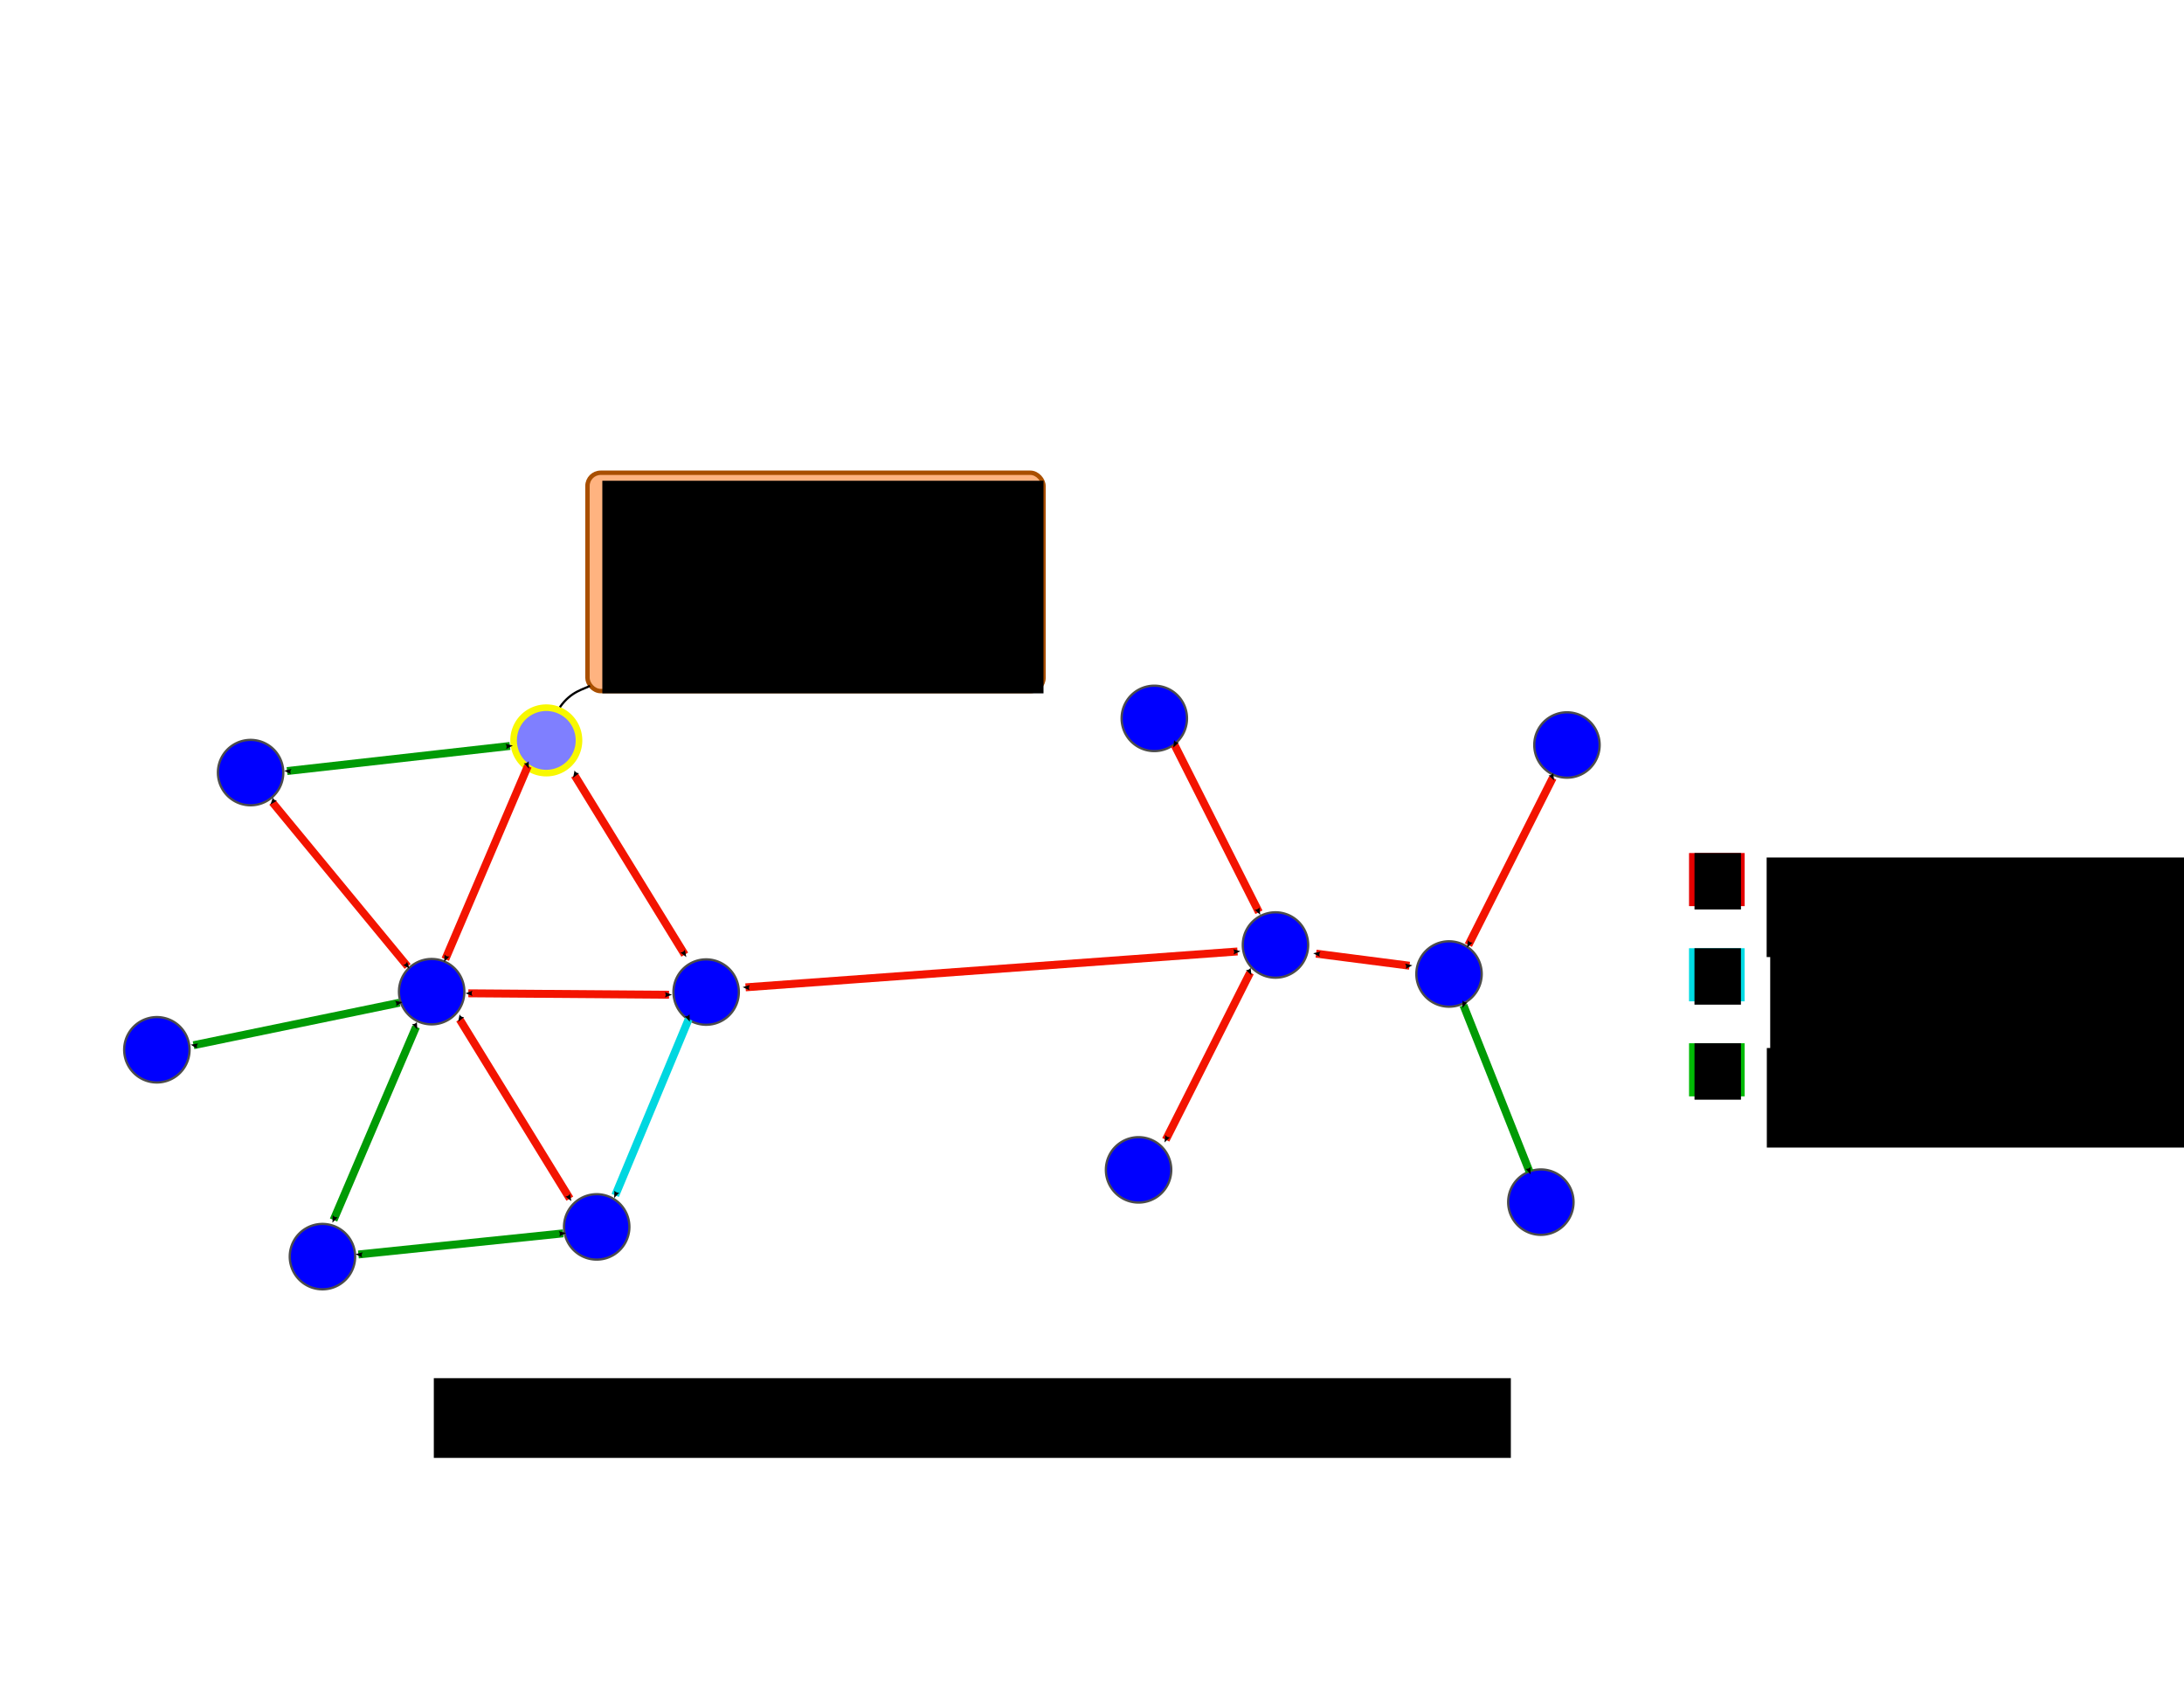 <?xml version="1.0" encoding="UTF-8" standalone="no"?>
<!-- Created with Inkscape (http://www.inkscape.org/) -->
<svg
   xmlns:dc="http://purl.org/dc/elements/1.1/"
   xmlns:cc="http://web.resource.org/cc/"
   xmlns:rdf="http://www.w3.org/1999/02/22-rdf-syntax-ns#"
   xmlns:svg="http://www.w3.org/2000/svg"
   xmlns="http://www.w3.org/2000/svg"
   xmlns:sodipodi="http://sodipodi.sourceforge.net/DTD/sodipodi-0.dtd"
   xmlns:inkscape="http://www.inkscape.org/namespaces/inkscape"
   width="990"
   height="765"
   id="svg2"
   sodipodi:version="0.32"
   inkscape:version="0.45.1"
   sodipodi:docbase="D:\Patrick\Berkeley, UC\Semantic Services\Near Eastern Studies\BPS"
   sodipodi:docname="graph_mock2.svg"
   inkscape:output_extension="org.inkscape.output.svg.inkscape"
   version="1.0"
   inkscape:export-filename="D:\Patrick\Berkeley, UC\Semantic Services\Near Eastern Studies\BPS\graph_mock2.png"
   inkscape:export-xdpi="90"
   inkscape:export-ydpi="90">
  <defs
     id="defs4">
    <marker
       inkscape:stockid="Arrow1Lend"
       orient="auto"
       refY="0.0"
       refX="0.0"
       id="Arrow1Lend"
       style="overflow:visible;">
      <path
         id="path3367"
         d="M 0.0,0.0 L 5.0,-5.0 L -12.5,0.0 L 5.0,5.0 L 0.0,0.0 z "
         style="fill-rule:evenodd;stroke:#000000;stroke-width:1.0pt;marker-start:none;"
         transform="scale(0.8) rotate(180) translate(12.5,0)" />
    </marker>
    <marker
       inkscape:stockid="Arrow1Mstart"
       orient="auto"
       refY="0.0"
       refX="0.0"
       id="Arrow1Mstart"
       style="overflow:visible">
      <path
         id="path3370"
         d="M 0.0,0.0 L 5.0,-5.0 L -12.5,0.0 L 5.0,5.0 L 0.0,0.0 z "
         style="fill-rule:evenodd;stroke:#000000;stroke-width:1.0pt;marker-start:none"
         transform="scale(0.4) translate(10,0)" />
    </marker>
    <marker
       inkscape:stockid="Arrow2Send"
       orient="auto"
       refY="0.0"
       refX="0.0"
       id="Arrow2Send"
       style="overflow:visible;">
      <path
         id="path3216"
         style="font-size:12.0;fill-rule:evenodd;stroke-width:0.625;stroke-linejoin:round;"
         d="M 8.719,4.034 L -2.207,0.016 L 8.719,-4.002 C 6.973,-1.63 6.983,1.616 8.719,4.034 z "
         transform="scale(0.3) rotate(180) translate(-2.3,0)" />
    </marker>
    <marker
       inkscape:stockid="Arrow2Sstart"
       orient="auto"
       refY="0.0"
       refX="0.0"
       id="Arrow2Sstart"
       style="overflow:visible">
      <path
         id="path3213"
         style="font-size:12.0;fill-rule:evenodd;stroke-width:0.625;stroke-linejoin:round"
         d="M 8.719,4.034 L -2.207,0.016 L 8.719,-4.002 C 6.973,-1.63 6.983,1.616 8.719,4.034 z "
         transform="scale(0.3) translate(-2.3,0)" />
    </marker>
    <marker
       inkscape:stockid="Arrow1Lstart"
       orient="auto"
       refY="0.0"
       refX="0.0"
       id="Arrow1Lstart"
       style="overflow:visible">
      <path
         id="path3183"
         d="M 0.0,0.0 L 5.0,-5.0 L -12.5,0.0 L 5.0,5.0 L 0.0,0.0 z "
         style="fill-rule:evenodd;stroke:#000000;stroke-width:1.0pt;marker-start:none"
         transform="scale(0.8) translate(12.5,0)" />
    </marker>
  </defs>
  <sodipodi:namedview
     id="base"
     pagecolor="#ffffff"
     bordercolor="#666666"
     borderopacity="1.0"
     gridtolerance="10000"
     guidetolerance="10"
     objecttolerance="10"
     inkscape:pageopacity="0.0"
     inkscape:pageshadow="2"
     inkscape:zoom="0.96508012"
     inkscape:cx="335.5757"
     inkscape:cy="447.34707"
     inkscape:document-units="px"
     inkscape:current-layer="layer1"
     inkscape:window-width="1123"
     inkscape:window-height="936"
     inkscape:window-x="148"
     inkscape:window-y="27"
     width="990px"
     height="765px" />
  <g
     inkscape:label="Layer 1"
     inkscape:groupmode="layer"
     id="layer1">
    <path
       sodipodi:type="arc"
       style="opacity:1;color:#000000;fill:#0000ff;fill-opacity:1;fill-rule:nonzero;stroke:#4c4c4c;stroke-width:0.9;stroke-linecap:butt;stroke-linejoin:miter;marker:none;marker-start:none;marker-mid:none;marker-end:none;stroke-miterlimit:4;stroke-dasharray:none;stroke-dashoffset:0;stroke-opacity:1;visibility:visible;display:inline;overflow:visible;enable-background:accumulate"
       id="path3414"
       sodipodi:cx="120"
       sodipodi:cy="120"
       sodipodi:rx="13"
       sodipodi:ry="13"
       d="M 133 120 A 13 13 0 1 1  107,120 A 13 13 0 1 1  133 120 z"
       transform="matrix(1.14,0,0,1.14,-23.202,213.372)" />
    <path
       sodipodi:type="arc"
       style="opacity:1;color:#000000;fill:#7f7fff;fill-opacity:1;fill-rule:nonzero;stroke:#f8f800;stroke-width:2.631;stroke-linecap:butt;stroke-linejoin:miter;marker:none;marker-start:none;marker-mid:none;marker-end:none;stroke-miterlimit:4;stroke-dasharray:none;stroke-dashoffset:0;stroke-opacity:1;visibility:visible;display:inline;overflow:visible;enable-background:accumulate"
       id="path3416"
       sodipodi:cx="120"
       sodipodi:cy="120"
       sodipodi:rx="13"
       sodipodi:ry="13"
       d="M 133 120 A 13 13 0 1 1  107,120 A 13 13 0 1 1  133 120 z"
       transform="matrix(1.14,0,0,1.14,110.833,198.781)" />
    <path
       sodipodi:type="arc"
       style="opacity:1;color:#000000;fill:#0000ff;fill-opacity:1;fill-rule:nonzero;stroke:#4c4c4c;stroke-width:0.9;stroke-linecap:butt;stroke-linejoin:miter;marker:none;marker-start:none;marker-mid:none;marker-end:none;stroke-miterlimit:4;stroke-dasharray:none;stroke-dashoffset:0;stroke-opacity:1;visibility:visible;display:inline;overflow:visible;enable-background:accumulate"
       id="path3418"
       sodipodi:cx="120"
       sodipodi:cy="120"
       sodipodi:rx="13"
       sodipodi:ry="13"
       d="M 133 120 A 13 13 0 1 1  107,120 A 13 13 0 1 1  133 120 z"
       transform="matrix(1.14,0,0,1.14,-65.693,339.005)" />
    <path
       sodipodi:type="arc"
       style="opacity:1;color:#000000;fill:#0000ff;fill-opacity:1;fill-rule:nonzero;stroke:#4c4c4c;stroke-width:0.9;stroke-linecap:butt;stroke-linejoin:miter;marker:none;marker-start:none;marker-mid:none;marker-end:none;stroke-miterlimit:4;stroke-dasharray:none;stroke-dashoffset:0;stroke-opacity:1;visibility:visible;display:inline;overflow:visible;enable-background:accumulate"
       id="path3420"
       sodipodi:cx="120"
       sodipodi:cy="120"
       sodipodi:rx="13"
       sodipodi:ry="13"
       d="M 133 120 A 13 13 0 1 1  107,120 A 13 13 0 1 1  133 120 z"
       transform="matrix(1.14,0,0,1.14,183.295,312.847)" />
    <path
       sodipodi:type="arc"
       style="opacity:1;color:#000000;fill:#0000ff;fill-opacity:1;fill-rule:nonzero;stroke:#4c4c4c;stroke-width:0.9;stroke-linecap:butt;stroke-linejoin:miter;marker:none;marker-start:none;marker-mid:none;marker-end:none;stroke-miterlimit:4;stroke-dasharray:none;stroke-dashoffset:0;stroke-opacity:1;visibility:visible;display:inline;overflow:visible;enable-background:accumulate"
       id="path3422"
       sodipodi:cx="120"
       sodipodi:cy="120"
       sodipodi:rx="13"
       sodipodi:ry="13"
       d="M 133 120 A 13 13 0 1 1  107,120 A 13 13 0 1 1  133 120 z"
       transform="matrix(1.14,0,0,1.14,133.682,419.283)" />
    <path
       sodipodi:type="arc"
       style="opacity:1;color:#000000;fill:#0000ff;fill-opacity:1;fill-rule:nonzero;stroke:#4c4c4c;stroke-width:0.9;stroke-linecap:butt;stroke-linejoin:miter;marker:none;marker-start:none;marker-mid:none;marker-end:none;stroke-miterlimit:4;stroke-dasharray:none;stroke-dashoffset:0;stroke-opacity:1;visibility:visible;display:inline;overflow:visible;enable-background:accumulate"
       id="path3424"
       sodipodi:cx="120"
       sodipodi:cy="120"
       sodipodi:rx="13"
       sodipodi:ry="13"
       d="M 133 120 A 13 13 0 1 1  107,120 A 13 13 0 1 1  133 120 z"
       transform="matrix(1.14,0,0,1.14,58.871,312.665)" />
    <path
       sodipodi:type="arc"
       style="opacity:1;color:#000000;fill:#0000ff;fill-opacity:1;fill-rule:nonzero;stroke:#4c4c4c;stroke-width:0.9;stroke-linecap:butt;stroke-linejoin:miter;marker:none;marker-start:none;marker-mid:none;marker-end:none;stroke-miterlimit:4;stroke-dasharray:none;stroke-dashoffset:0;stroke-opacity:1;visibility:visible;display:inline;overflow:visible;enable-background:accumulate"
       id="path3426"
       sodipodi:cx="120"
       sodipodi:cy="120"
       sodipodi:rx="13"
       sodipodi:ry="13"
       d="M 133 120 A 13 13 0 1 1  107,120 A 13 13 0 1 1  133 120 z"
       transform="matrix(1.14,0,0,1.14,9.366,432.755)" />
    <path
       sodipodi:type="arc"
       style="opacity:1;color:#000000;fill:#0000ff;fill-opacity:1;fill-rule:nonzero;stroke:#4c4c4c;stroke-width:0.9;stroke-linecap:butt;stroke-linejoin:miter;marker:none;marker-start:none;marker-mid:none;marker-end:none;stroke-miterlimit:4;stroke-dasharray:none;stroke-dashoffset:0;stroke-opacity:1;visibility:visible;display:inline;overflow:visible;enable-background:accumulate"
       id="path3428"
       sodipodi:cx="120"
       sodipodi:cy="120"
       sodipodi:rx="13"
       sodipodi:ry="13"
       d="M 133 120 A 13 13 0 1 1  107,120 A 13 13 0 1 1  133 120 z"
       transform="matrix(1.14,0,0,1.14,386.445,188.805)" />
    <path
       sodipodi:type="arc"
       style="opacity:1;color:#000000;fill:#0000ff;fill-opacity:1;fill-rule:nonzero;stroke:#4c4c4c;stroke-width:0.9;stroke-linecap:butt;stroke-linejoin:miter;marker:none;marker-start:none;marker-mid:none;marker-end:none;stroke-miterlimit:4;stroke-dasharray:none;stroke-dashoffset:0;stroke-opacity:1;visibility:visible;display:inline;overflow:visible;enable-background:accumulate"
       id="path3430"
       sodipodi:cx="120"
       sodipodi:cy="120"
       sodipodi:rx="13"
       sodipodi:ry="13"
       d="M 133 120 A 13 13 0 1 1  107,120 A 13 13 0 1 1  133 120 z"
       transform="matrix(1.14,0,0,1.14,441.369,291.512)" />
    <path
       sodipodi:type="arc"
       style="opacity:1;color:#000000;fill:#0000ff;fill-opacity:1;fill-rule:nonzero;stroke:#4c4c4c;stroke-width:0.9;stroke-linecap:butt;stroke-linejoin:miter;marker:none;marker-start:none;marker-mid:none;marker-end:none;stroke-miterlimit:4;stroke-dasharray:none;stroke-dashoffset:0;stroke-opacity:1;visibility:visible;display:inline;overflow:visible;enable-background:accumulate"
       id="path3432"
       sodipodi:cx="120"
       sodipodi:cy="120"
       sodipodi:rx="13"
       sodipodi:ry="13"
       d="M 133 120 A 13 13 0 1 1  107,120 A 13 13 0 1 1  133 120 z"
       transform="matrix(1.14,0,0,1.14,573.496,200.867)" />
    <path
       sodipodi:type="arc"
       style="opacity:1;color:#000000;fill:#0000ff;fill-opacity:1;fill-rule:nonzero;stroke:#4c4c4c;stroke-width:0.9;stroke-linecap:butt;stroke-linejoin:miter;marker:none;marker-start:none;marker-mid:none;marker-end:none;stroke-miterlimit:4;stroke-dasharray:none;stroke-dashoffset:0;stroke-opacity:1;visibility:visible;display:inline;overflow:visible;enable-background:accumulate"
       id="path3434"
       sodipodi:cx="120"
       sodipodi:cy="120"
       sodipodi:rx="13"
       sodipodi:ry="13"
       d="M 133 120 A 13 13 0 1 1  107,120 A 13 13 0 1 1  133 120 z"
       transform="matrix(1.14,0,0,1.14,561.666,408.065)" />
    <path
       sodipodi:type="arc"
       style="opacity:1;color:#000000;fill:#0000ff;fill-opacity:1;fill-rule:nonzero;stroke:#4c4c4c;stroke-width:0.9;stroke-linecap:butt;stroke-linejoin:miter;marker:none;marker-start:none;marker-mid:none;marker-end:none;stroke-miterlimit:4;stroke-dasharray:none;stroke-dashoffset:0;stroke-opacity:1;visibility:visible;display:inline;overflow:visible;enable-background:accumulate"
       id="path3436"
       sodipodi:cx="120"
       sodipodi:cy="120"
       sodipodi:rx="13"
       sodipodi:ry="13"
       d="M 133 120 A 13 13 0 1 1  107,120 A 13 13 0 1 1  133 120 z"
       transform="matrix(1.14,0,0,1.14,520.041,304.656)" />
    <path
       sodipodi:type="arc"
       style="opacity:1;color:#000000;fill:#0000ff;fill-opacity:1;fill-rule:nonzero;stroke:#4c4c4c;stroke-width:0.9;stroke-linecap:butt;stroke-linejoin:miter;marker:none;marker-start:none;marker-mid:none;marker-end:none;stroke-miterlimit:4;stroke-dasharray:none;stroke-dashoffset:0;stroke-opacity:1;visibility:visible;display:inline;overflow:visible;enable-background:accumulate"
       id="path3438"
       sodipodi:cx="120"
       sodipodi:cy="120"
       sodipodi:rx="13"
       sodipodi:ry="13"
       d="M 133 120 A 13 13 0 1 1  107,120 A 13 13 0 1 1  133 120 z"
       transform="matrix(1.14,0,0,1.14,379.313,393.434)" />
    <path
       style="fill:none;fill-rule:evenodd;stroke:#009b05;stroke-width:3.592;stroke-linecap:butt;stroke-linejoin:miter;marker-start:url(#Arrow2Sstart);marker-end:url(#Arrow2Send);stroke-miterlimit:4;stroke-dasharray:none;stroke-opacity:1"
       d="M 130.125,349.471 C 163.797,345.681 197.47,341.892 231.142,338.103"
       id="path3440" />
    <path
       style="fill:none;fill-rule:evenodd;stroke:#009b05;stroke-width:3.592;stroke-linecap:butt;stroke-linejoin:miter;marker-start:url(#Arrow2Sstart);marker-end:url(#Arrow2Send);stroke-miterlimit:4;stroke-dasharray:none;stroke-opacity:1"
       d="M 162.457,568.572 C 193.4,565.383 224.343,562.194 255.285,559.006"
       id="path3442" />
    <path
       style="fill:none;fill-rule:evenodd;stroke:#009b05;stroke-width:3.592;stroke-linecap:butt;stroke-linejoin:miter;marker-start:url(#Arrow2Sstart);marker-end:url(#Arrow2Send);stroke-miterlimit:4;stroke-dasharray:none;stroke-opacity:1"
       d="M 87.73,473.73 C 118.866,467.307 150.001,460.884 181.137,454.461"
       id="path3444" />
    <path
       style="fill:#ff0000;fill-rule:evenodd;stroke:#f31400;stroke-width:3.592;stroke-linecap:butt;stroke-linejoin:miter;marker-start:url(#Arrow2Sstart);marker-end:url(#Arrow2Send);stroke-miterlimit:4;stroke-dasharray:none;stroke-opacity:1"
       d="M 212.304,450.209 C 242.626,450.428 272.948,450.647 303.271,450.866"
       id="path3446" />
    <path
       style="fill:#ff0000;fill-rule:evenodd;stroke:#f31400;stroke-width:3.592;stroke-linecap:butt;stroke-linejoin:miter;marker-start:url(#Arrow2Sstart);marker-end:url(#Arrow2Send);stroke-miterlimit:4;stroke-dasharray:none;stroke-opacity:1"
       d="M 208.363,462.014 C 225.007,489.1 241.651,516.187 258.296,543.273"
       id="path3448" />
    <path
       style="fill:none;fill-rule:evenodd;stroke:#009b05;stroke-width:3.592;stroke-linecap:butt;stroke-linejoin:miter;marker-start:url(#Arrow2Sstart);marker-end:url(#Arrow2Send);stroke-miterlimit:4;stroke-dasharray:none;stroke-opacity:1"
       d="M 188.613,465.394 C 176.144,494.585 163.676,523.777 151.208,552.968"
       id="path3450"
       inkscape:transform-center-x="40.152198"
       inkscape:transform-center-y="-13.971112" />
    <path
       style="fill:#ff0000;fill-rule:evenodd;stroke:#f31400;stroke-width:3.592;stroke-linecap:butt;stroke-linejoin:miter;marker-start:url(#Arrow2Sstart);marker-end:url(#Arrow2Send);stroke-miterlimit:4;stroke-dasharray:none;stroke-opacity:1"
       d="M 239.271,347.2 C 226.803,376.391 214.334,405.583 201.866,434.774"
       id="path3452"
       inkscape:transform-center-x="40.152195"
       inkscape:transform-center-y="-13.971115" />
    <path
       style="fill:#ff0000;fill-rule:evenodd;stroke:#f31400;stroke-width:3.489;stroke-linecap:butt;stroke-linejoin:miter;marker-start:url(#Arrow2Sstart);marker-end:url(#Arrow2Send);stroke-miterlimit:4;stroke-dasharray:none;stroke-opacity:1"
       d="M 123.425,363.613 C 143.879,388.42 164.333,413.227 184.787,438.034"
       id="path3454" />
    <path
       style="fill:#ff0000;fill-rule:evenodd;stroke:#f31400;stroke-width:3.592;stroke-linecap:butt;stroke-linejoin:miter;marker-start:url(#Arrow2Sstart);marker-end:url(#Arrow2Send);stroke-miterlimit:4;stroke-dasharray:none;stroke-opacity:1"
       d="M 532.434,337.673 C 545.178,362.936 557.922,388.2 570.666,413.463"
       id="path3456" />
    <path
       style="fill:#ff0000;fill-rule:evenodd;stroke:#f31400;stroke-width:3.592;stroke-linecap:butt;stroke-linejoin:miter;marker-start:url(#Arrow2Sstart);marker-end:url(#Arrow2Send);stroke-miterlimit:4;stroke-dasharray:none;stroke-opacity:1"
       d="M 566.678,440.822 C 553.934,466.085 541.19,491.349 528.447,516.613"
       id="path3458" />
    <path
       style="fill:#ff0000;fill-rule:evenodd;stroke:#f31400;stroke-width:3.592;stroke-linecap:butt;stroke-linejoin:miter;marker-start:url(#Arrow2Sstart);marker-end:url(#Arrow2Send);stroke-miterlimit:4;stroke-dasharray:none;stroke-opacity:1"
       d="M 703.856,352.56 C 691.112,377.824 678.368,403.087 665.624,428.351"
       id="path3460" />
    <path
       style="fill:none;fill-rule:evenodd;stroke:#009b05;stroke-width:3.592;stroke-linecap:butt;stroke-linejoin:miter;marker-start:url(#Arrow2Sstart);marker-end:url(#Arrow2Send);stroke-miterlimit:4;stroke-dasharray:none;stroke-opacity:1"
       d="M 663.387,455.627 C 673.369,480.768 683.351,505.909 693.332,531.051"
       id="path3462" />
    <path
       style="fill:#ff0000;fill-rule:evenodd;stroke:#f31400;stroke-width:3.592;stroke-linecap:butt;stroke-linejoin:miter;marker-start:url(#Arrow2Sstart);marker-end:url(#Arrow2Send);stroke-miterlimit:4;stroke-dasharray:none;stroke-opacity:1"
       d="M 638.917,437.703 C 624.803,435.881 610.689,434.059 596.575,432.236"
       id="path3464" />
    <path
       style="fill:#ff0000;fill-rule:evenodd;stroke:#f31400;stroke-width:3.592;stroke-linecap:butt;stroke-linejoin:miter;marker-start:url(#Arrow2Sstart);marker-end:url(#Arrow2Send);stroke-miterlimit:4;stroke-dasharray:none;stroke-opacity:1"
       d="M 260.469,351.421 C 277.113,378.507 293.758,405.594 310.402,432.68"
       id="path3466" />
    <path
       style="fill:none;fill-rule:evenodd;stroke:#00d7e0;stroke-width:3.592;stroke-linecap:butt;stroke-linejoin:miter;marker-start:url(#Arrow2Sstart);marker-end:url(#Arrow2Send);stroke-miterlimit:4;stroke-dasharray:none;stroke-opacity:1"
       d="M 312.188,461.886 C 301.088,488.526 289.988,515.166 278.887,541.806"
       id="path3468"
       inkscape:transform-center-x="35.746401"
       inkscape:transform-center-y="-12.750024" />
    <path
       style="fill:#ff0000;fill-rule:evenodd;stroke:#f31400;stroke-width:3.592;stroke-linecap:butt;stroke-linejoin:miter;marker-start:url(#Arrow2Sstart);marker-end:url(#Arrow2Send);stroke-miterlimit:4;stroke-dasharray:none;stroke-opacity:1"
       d="M 337.966,447.497 C 412.298,442.08 486.63,436.663 560.963,431.246"
       id="path3470" />
    <flowRoot
       xml:space="preserve"
       id="flowRoot3538"
       transform="matrix(2.053,0,0,2.053,-80.964,96.468)"><flowRegion
         id="flowRegion3540"><rect
           id="rect3542"
           width="237.806"
           height="17.602"
           x="135.222"
           y="257.27" /></flowRegion><flowPara
         id="flowPara3544">Colored graph, showing highlighted node</flowPara></flowRoot>    <g
       id="g15272"
       transform="matrix(2.053,0,0,2.053,-1009.343,273.671)">
      <rect
         y="55.021"
         x="864.577"
         height="11.723"
         width="12.281"
         id="rect12343"
         style="opacity:1;color:#000000;fill:#e40000;fill-opacity:1;fill-rule:nonzero;stroke:none;stroke-width:1.7;stroke-linecap:butt;stroke-linejoin:miter;marker:none;marker-start:none;marker-mid:none;marker-end:none;stroke-miterlimit:4;stroke-dasharray:none;stroke-dashoffset:0;stroke-opacity:1;visibility:visible;display:inline;overflow:visible;enable-background:accumulate" />
      <flowRoot
         transform="translate(-0.259,-0.733)"
         style="text-align:center;text-anchor:middle;fill:#000000;fill-opacity:1"
         id="flowRoot11366"
         xml:space="preserve"><flowRegion
           id="flowRegion11368"><rect
             style="text-align:center;text-anchor:middle;fill:#000000;fill-opacity:1"
             y="55.754"
             x="866.042"
             height="12.456"
             width="10.258"
             id="rect11370" /></flowRegion><flowPara
           id="flowPara11372">X</flowPara></flowRoot>    </g>
    <g
       id="g20479"
       transform="matrix(2.053,0,0,2.053,-947.666,104.591)">
      <rect
         y="158.396"
         x="834.528"
         height="11.723"
         width="12.281"
         id="rect13314"
         style="color:#000000;fill:#00dce4;fill-opacity:1;fill-rule:nonzero;stroke:none;stroke-width:1.7;stroke-linecap:butt;stroke-linejoin:miter;marker:none;marker-start:none;marker-mid:none;marker-end:none;stroke-miterlimit:4;stroke-dasharray:none;stroke-dashoffset:0;stroke-opacity:1;visibility:visible;display:inline;overflow:visible;enable-background:accumulate" />
      <flowRoot
         transform="translate(-30.308,102.642)"
         style="text-align:center;text-anchor:middle;fill:#000000;fill-opacity:1"
         id="flowRoot13316"
         xml:space="preserve"><flowRegion
           id="flowRegion13318"><rect
             style="text-align:center;text-anchor:middle;fill:#000000;fill-opacity:1"
             y="55.754"
             x="866.042"
             height="12.456"
             width="10.258"
             id="rect13320" /></flowRegion><flowPara
           id="flowPara13322">X</flowPara></flowRoot>    </g>
    <g
       id="g15286"
       transform="matrix(2.053,0,0,2.053,-1009.742,273.671)">
      <rect
         y="97.017"
         x="864.771"
         height="11.723"
         width="12.281"
         id="rect14293"
         style="opacity:1;color:#000000;fill:#00ba05;fill-opacity:1;fill-rule:nonzero;stroke:none;stroke-width:1.7;stroke-linecap:butt;stroke-linejoin:miter;marker:none;marker-start:none;marker-mid:none;marker-end:none;stroke-miterlimit:4;stroke-dasharray:none;stroke-dashoffset:0;stroke-opacity:1;visibility:visible;display:inline;overflow:visible;enable-background:accumulate" />
      <flowRoot
         transform="translate(-6.4460335e-2,41.263)"
         style="text-align:center;text-anchor:middle;fill:#000000;fill-opacity:1"
         id="flowRoot14295"
         xml:space="preserve"><flowRegion
           id="flowRegion14297"><rect
             style="text-align:center;text-anchor:middle;fill:#000000;fill-opacity:1"
             y="55.754"
             x="866.042"
             height="12.456"
             width="10.258"
             id="rect14299" /></flowRegion><flowPara
           id="flowPara14301">X</flowPara></flowRoot>    </g>
    <flowRoot
       xml:space="preserve"
       id="flowRoot15293"
       style="font-size:10px;font-style:normal;font-variant:normal;font-weight:normal;font-stretch:normal;text-align:start;line-height:125%;writing-mode:lr-tb;text-anchor:start;font-family:Arial"
       transform="matrix(2.053,0,0,2.053,-959.119,111.738)"><flowRegion
         id="flowRegion15295"><rect
           id="rect15297"
           width="106.24"
           height="21.981"
           x="857.25"
           y="134.885"
           style="font-size:10px;font-style:normal;font-variant:normal;font-weight:normal;font-stretch:normal;text-align:start;line-height:125%;writing-mode:lr-tb;text-anchor:start;font-family:Arial" /></flowRegion><flowPara
         id="flowPara15299">Prebend sales</flowPara></flowRoot>    <flowRoot
       xml:space="preserve"
       id="flowRoot15301"
       style="font-size:10px;font-style:normal;font-variant:normal;font-weight:normal;font-stretch:normal;text-align:start;line-height:125%;writing-mode:lr-tb;text-anchor:start;font-family:Arial"
       transform="matrix(2.053,0,0,2.053,-959.038,198.083)"><flowRegion
         id="flowRegion15303"><rect
           id="rect15305"
           width="106.24"
           height="21.981"
           x="857.25"
           y="134.885"
           style="font-size:10px;font-style:normal;font-variant:normal;font-weight:normal;font-stretch:normal;text-align:start;line-height:125%;writing-mode:lr-tb;text-anchor:start;font-family:Arial" /></flowRegion><flowPara
         id="flowPara15307">Land sales</flowPara></flowRoot>    <flowRoot
       xml:space="preserve"
       id="flowRoot15309"
       style="font-size:10px;font-style:normal;font-variant:normal;font-weight:normal;font-stretch:normal;text-align:start;line-height:125%;writing-mode:lr-tb;text-anchor:start;font-family:Arial"
       transform="matrix(2.053,0,0,2.053,-957.505,155.177)"><flowRegion
         id="flowRegion15311"><rect
           id="rect15313"
           width="106.24"
           height="21.981"
           x="857.25"
           y="134.885"
           style="font-size:10px;font-style:normal;font-variant:normal;font-weight:normal;font-stretch:normal;text-align:start;line-height:125%;writing-mode:lr-tb;text-anchor:start;font-family:Arial" /></flowRegion><flowPara
         id="flowPara15315">Apprenticeships</flowPara></flowRoot>    <g
       id="g4555"
       transform="translate(9.326,-18.133)">
      <rect
         ry="6"
         y="232.402"
         x="256.973"
         height="98.956"
         width="206.719"
         id="rect3584"
         style="opacity:1;color:#000000;fill:#ffb380;fill-opacity:1;fill-rule:nonzero;stroke:#a94f00;stroke-width:2;stroke-linecap:butt;stroke-linejoin:round;marker:none;marker-start:none;marker-mid:none;marker-end:none;stroke-miterlimit:4.5;stroke-dasharray:none;stroke-dashoffset:0;stroke-opacity:1;visibility:visible;display:inline;overflow:visible;enable-background:accumulate" />
      <flowRoot
         transform="translate(9.844,-13.988)"
         id="flowRoot3566"
         xml:space="preserve"><flowRegion
           id="flowRegion3568"><rect
             y="250.017"
             x="253.865"
             height="96.365"
             width="199.983"
             id="rect3570" /></flowRegion><flowPara
           id="flowPara3572">Anu-aballit 14 (Anu-father/Anu-clan)</flowPara><flowPara
           id="flowPara3580"> - Seal: S3456</flowPara><flowPara
           id="flowPara3582"> - Cites:</flowPara><flowPara
           id="flowPara3574">    - P123456</flowPara><flowPara
           id="flowPara3576">    - P234567</flowPara><flowPara
           id="flowPara3578">    - P345678</flowPara></flowRoot>    </g>
    <path
       style="fill:none;fill-rule:evenodd;stroke:#000000;stroke-width:1;stroke-linecap:butt;stroke-linejoin:miter;marker-start:none;marker-end:none;stroke-miterlimit:4;stroke-dasharray:none;stroke-opacity:1"
       d="M 267.407,310.826 C 265.114,312.338 258.936,313.074 253.794,320.544"
       id="path5536"
       inkscape:transform-center-x="35.746401"
       inkscape:transform-center-y="-12.750024"
       sodipodi:nodetypes="cc" />
  </g>
</svg>
